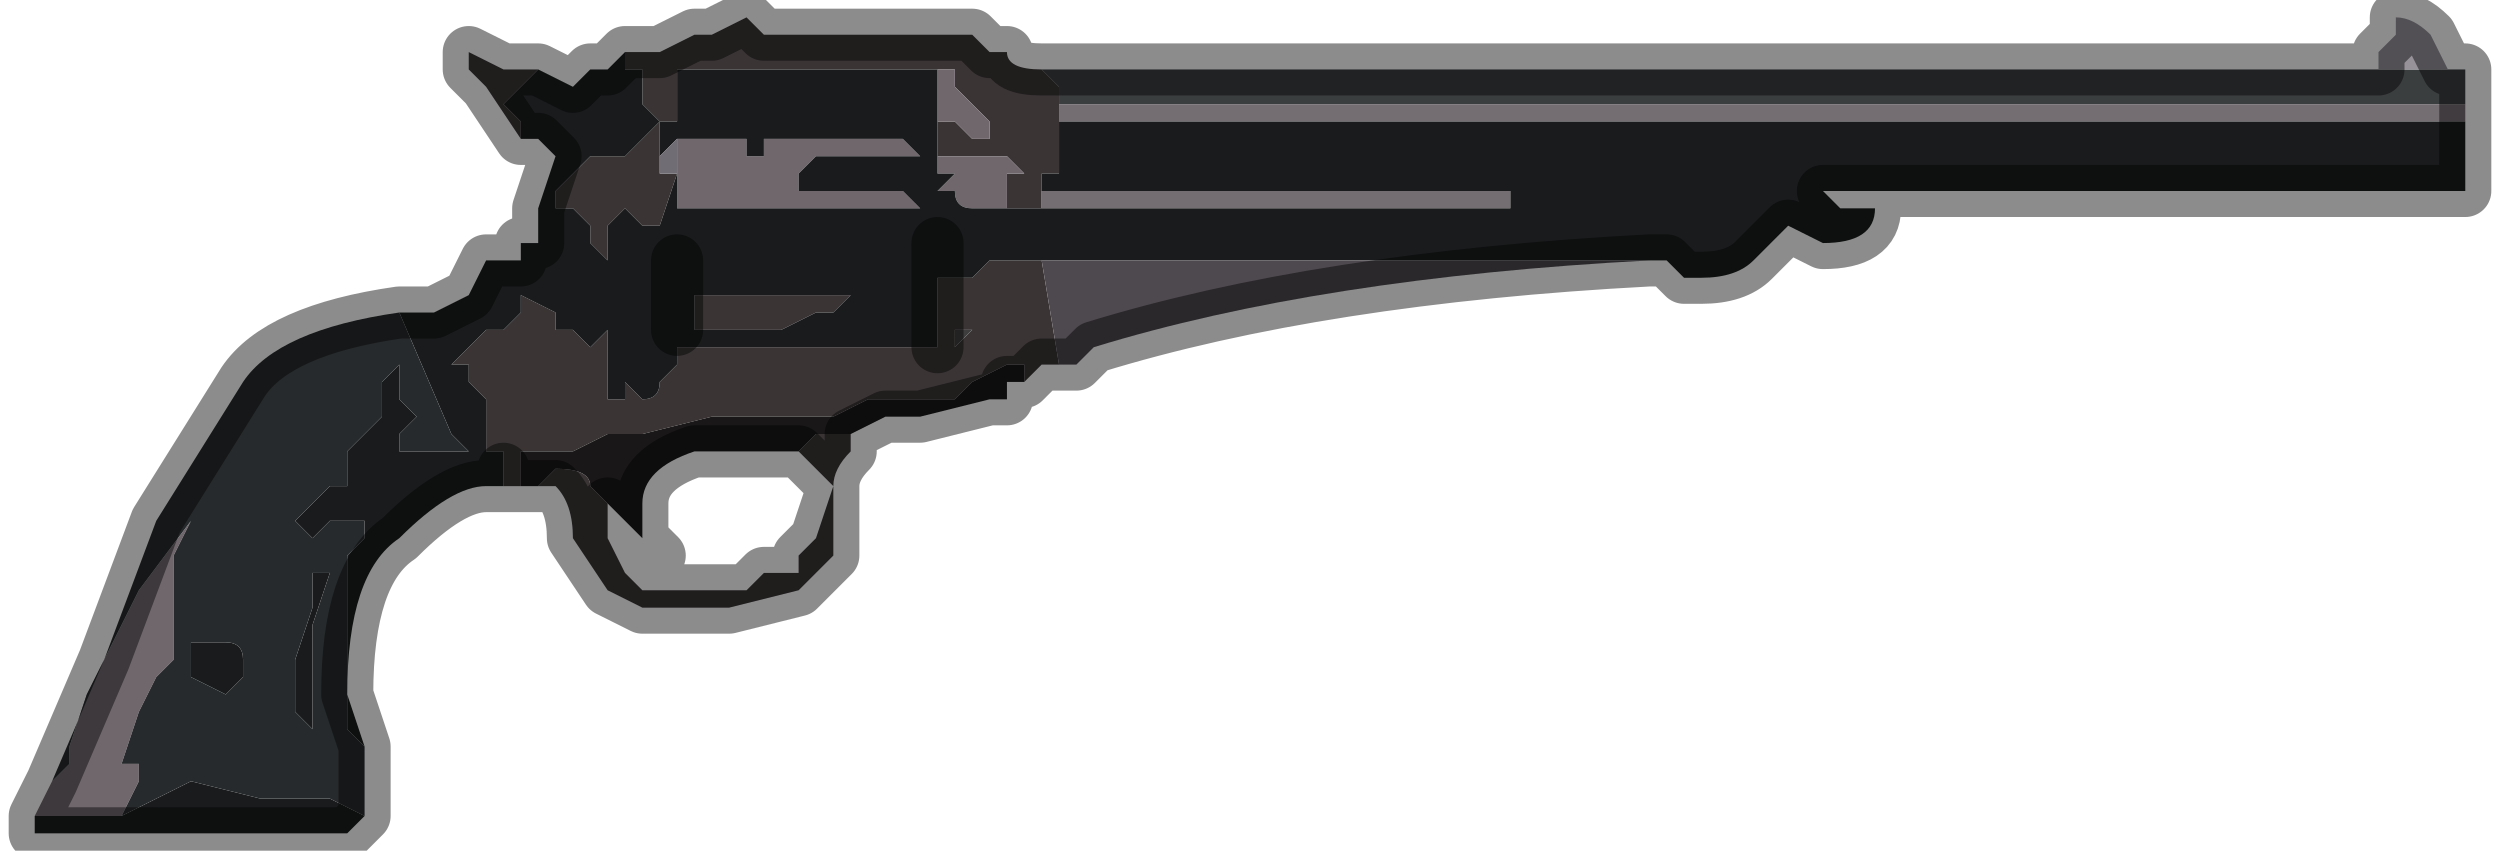 <?xml version="1.0" encoding="UTF-8" standalone="no"?>
<svg xmlns:xlink="http://www.w3.org/1999/xlink" height="2.45px" width="7.2px" xmlns="http://www.w3.org/2000/svg">
  <g transform="matrix(1.0, 0.0, 0.0, 1.0, 2.0, 1.3)">
    <path d="M-0.2 -1.15 L-0.1 -1.15 0.0 -1.2 0.05 -1.2 0.15 -1.25 0.2 -1.2 0.3 -1.2 0.35 -1.2 0.5 -1.2 0.55 -1.2 0.6 -1.2 0.8 -1.2 0.8 -1.2 0.85 -1.15 0.9 -1.15 Q0.9 -1.1 1.0 -1.1 L1.0 -1.1 1.05 -1.05 1.05 -1.0 1.05 -0.95 1.05 -0.8 1.0 -0.8 1.0 -0.75 1.0 -0.7 0.9 -0.7 0.9 -0.8 0.95 -0.8 0.9 -0.85 0.9 -0.85 0.85 -0.85 0.75 -0.85 0.7 -0.85 0.7 -0.95 0.75 -0.95 0.8 -0.9 0.85 -0.9 0.85 -0.95 0.8 -1.0 0.75 -1.05 0.75 -1.1 0.7 -1.1 0.7 -1.1 -0.05 -1.1 -0.05 -0.95 -0.1 -0.95 -0.1 -0.85 -0.1 -0.8 -0.05 -0.8 -0.1 -0.65 -0.1 -0.65 -0.15 -0.65 -0.15 -0.65 -0.2 -0.7 -0.25 -0.65 -0.25 -0.55 -0.3 -0.6 -0.3 -0.65 -0.35 -0.7 -0.4 -0.7 -0.4 -0.75 -0.35 -0.8 -0.3 -0.85 -0.25 -0.85 -0.25 -0.85 -0.2 -0.85 -0.2 -0.85 -0.15 -0.9 -0.15 -0.9 -0.1 -0.95 -0.15 -1.0 -0.15 -1.05 -0.15 -1.1 -0.2 -1.1 -0.2 -1.15 M1.05 -0.25 L1.05 -0.25 1.0 -0.25 0.95 -0.2 0.95 -0.25 0.9 -0.25 0.8 -0.2 0.75 -0.15 0.7 -0.15 0.6 -0.15 0.5 -0.15 0.4 -0.1 0.3 -0.1 0.25 -0.1 0.2 -0.1 0.15 -0.1 0.05 -0.1 -0.15 -0.05 -0.25 -0.05 -0.35 0.0 -0.45 0.0 -0.5 0.0 -0.5 0.1 -0.55 0.1 -0.55 0.05 -0.55 0.0 -0.6 0.0 -0.6 -0.1 -0.6 -0.15 -0.65 -0.2 -0.65 -0.25 -0.7 -0.25 -0.65 -0.3 -0.65 -0.3 -0.6 -0.35 -0.55 -0.35 -0.55 -0.35 -0.5 -0.4 -0.5 -0.45 -0.4 -0.4 -0.4 -0.35 -0.35 -0.35 -0.3 -0.3 -0.25 -0.35 -0.25 -0.25 -0.25 -0.15 -0.2 -0.15 -0.2 -0.2 -0.15 -0.15 -0.15 -0.15 Q-0.1 -0.15 -0.1 -0.2 L-0.05 -0.25 -0.05 -0.35 -0.05 -0.3 0.7 -0.3 0.7 -0.3 0.7 -0.35 0.7 -0.5 0.8 -0.5 0.85 -0.55 0.9 -0.55 0.95 -0.55 1.0 -0.55 1.05 -0.25 1.05 -0.25 M0.45 -0.05 L0.45 0.0 Q0.4 0.05 0.4 0.1 L0.4 0.3 0.3 0.4 0.1 0.45 0.0 0.45 -0.05 0.45 -0.15 0.45 -0.25 0.4 -0.35 0.25 Q-0.35 0.15 -0.4 0.1 L-0.4 0.1 -0.45 0.1 -0.4 0.05 Q-0.3 0.05 -0.3 0.1 L-0.25 0.15 -0.25 0.25 -0.2 0.35 -0.15 0.4 0.0 0.4 0.15 0.4 0.2 0.35 0.3 0.35 0.3 0.3 0.35 0.25 0.4 0.1 0.35 0.05 0.3 0.0 0.35 -0.05 0.4 -0.05 0.45 -0.05 M-0.5 -0.9 L-0.6 -1.05 -0.65 -1.1 -0.65 -1.15 -0.55 -1.1 -0.5 -1.1 -0.45 -1.1 -0.55 -1.0 -0.5 -0.95 -0.5 -0.9 M0.45 -0.45 L0.4 -0.4 0.35 -0.4 0.25 -0.35 0.35 -0.35 0.0 -0.35 0.0 -0.45 0.45 -0.45 M0.7 -0.35 L0.75 -0.35 0.75 -0.3 0.8 -0.35 0.85 -0.35 0.9 -0.35 0.95 -0.35 0.95 -0.35 0.85 -0.35 0.7 -0.35 M-0.05 -0.35 L-0.05 -0.35" fill="#3a3435" fill-rule="evenodd" stroke="none"/>
    <path d="M1.0 -1.1 L4.85 -1.1 5.05 -1.1 5.1 -1.1 5.1 -1.0 1.05 -1.0 1.05 -1.05 1.0 -1.1" fill="#3b3e3f" fill-rule="evenodd" stroke="none"/>
    <path d="M5.1 -1.0 L5.1 -0.95 1.05 -0.95 1.05 -1.0 5.1 -1.0 M1.0 -0.7 L1.0 -0.75 2.35 -0.75 2.35 -0.7 1.0 -0.7 M1.0 -0.8 L1.05 -0.8 3.05 -0.8 3.05 -0.8 1.0 -0.8" fill="#746e73" fill-rule="evenodd" stroke="none"/>
    <path d="M-1.9 1.05 L-1.85 0.95 Q-1.85 0.95 -1.8 0.9 -1.8 0.9 -1.8 0.85 L-1.75 0.7 -1.7 0.6 -1.7 0.6 -1.6 0.4 -1.45 0.2 -1.45 0.2 -1.5 0.3 -1.5 0.45 -1.5 0.55 -1.55 0.55 -1.5 0.55 -1.5 0.6 -1.55 0.65 -1.6 0.75 -1.65 0.9 -1.6 0.9 -1.6 0.95 -1.65 1.05 -1.9 1.05 M0.7 -1.1 L0.75 -1.1 0.75 -1.05 0.8 -1.0 0.85 -0.95 0.85 -0.9 0.8 -0.9 0.75 -0.95 0.7 -0.95 0.7 -1.1 M0.7 -0.85 L0.75 -0.85 0.85 -0.85 0.9 -0.85 0.9 -0.85 0.95 -0.8 0.9 -0.8 0.9 -0.7 0.85 -0.7 0.8 -0.7 Q0.75 -0.7 0.75 -0.75 L0.75 -0.75 0.7 -0.75 0.75 -0.8 0.75 -0.8 0.7 -0.8 0.7 -0.85 M-0.05 -0.9 L-0.05 -0.9 0.05 -0.9 0.1 -0.9 0.15 -0.9 0.15 -0.85 0.15 -0.85 0.2 -0.85 0.2 -0.9 0.3 -0.9 0.3 -0.9 0.6 -0.9 0.6 -0.9 0.65 -0.85 0.65 -0.85 0.6 -0.85 0.45 -0.85 0.35 -0.85 0.3 -0.8 0.3 -0.75 0.4 -0.75 0.6 -0.75 0.65 -0.7 0.65 -0.7 0.6 -0.7 0.15 -0.7 0.05 -0.7 0.05 -0.7 0.0 -0.7 0.0 -0.7 -0.05 -0.7 -0.05 -0.8 -0.05 -0.9" fill="#70676d" fill-rule="evenodd" stroke="none"/>
    <path d="M5.1 -0.95 L5.1 -0.75 3.25 -0.75 3.3 -0.7 3.4 -0.7 Q3.4 -0.6 3.25 -0.6 L3.15 -0.65 3.05 -0.55 Q3.0 -0.5 2.9 -0.5 L2.85 -0.5 2.8 -0.55 2.8 -0.55 2.8 -0.55 2.75 -0.55 1.0 -0.55 0.95 -0.55 0.9 -0.55 0.85 -0.55 0.8 -0.5 0.7 -0.5 0.7 -0.6 0.7 -0.3 0.7 -0.3 -0.05 -0.3 -0.05 -0.35 -0.05 -0.25 -0.1 -0.2 Q-0.1 -0.15 -0.15 -0.15 L-0.15 -0.15 -0.2 -0.2 -0.2 -0.15 -0.25 -0.15 -0.25 -0.25 -0.25 -0.35 -0.3 -0.3 -0.35 -0.35 -0.4 -0.35 -0.4 -0.4 -0.5 -0.45 -0.5 -0.4 -0.55 -0.35 -0.55 -0.35 -0.6 -0.35 -0.65 -0.3 -0.65 -0.3 -0.7 -0.25 -0.65 -0.25 -0.65 -0.2 -0.6 -0.15 -0.6 -0.1 -0.6 0.0 -0.55 0.0 -0.55 0.05 -0.55 0.1 -0.6 0.1 Q-0.7 0.1 -0.85 0.25 -1.0 0.35 -1.0 0.7 L-0.95 0.85 -1.0 0.8 -1.0 0.3 -0.95 0.25 -0.95 0.2 -1.0 0.2 -1.05 0.2 -1.1 0.25 -1.15 0.2 -1.05 0.1 -1.05 0.1 -1.0 0.1 -1.0 0.0 -0.95 -0.05 -0.9 -0.1 -0.9 -0.2 -0.85 -0.25 -0.85 -0.15 -0.8 -0.1 -0.85 -0.05 -0.85 0.0 -0.8 0.0 -0.75 0.0 -0.7 0.0 -0.7 0.0 -0.65 0.0 -0.7 -0.05 -0.85 -0.4 -0.8 -0.4 -0.75 -0.4 -0.65 -0.45 -0.6 -0.55 -0.55 -0.55 -0.5 -0.55 -0.5 -0.6 -0.45 -0.6 -0.45 -0.7 -0.4 -0.85 -0.45 -0.9 -0.5 -0.9 -0.5 -0.9 -0.5 -0.95 -0.55 -1.0 -0.45 -1.1 -0.35 -1.05 Q-0.35 -1.05 -0.3 -1.1 L-0.25 -1.1 -0.2 -1.15 -0.2 -1.1 -0.15 -1.1 -0.15 -1.05 -0.15 -1.0 -0.1 -0.95 -0.15 -0.9 -0.15 -0.9 -0.2 -0.85 -0.2 -0.85 -0.25 -0.85 -0.25 -0.85 -0.3 -0.85 -0.35 -0.8 -0.4 -0.75 -0.4 -0.7 -0.35 -0.7 -0.3 -0.65 -0.3 -0.6 -0.25 -0.55 -0.25 -0.65 -0.2 -0.7 -0.15 -0.65 -0.15 -0.65 -0.1 -0.65 -0.1 -0.65 -0.05 -0.8 -0.1 -0.8 -0.05 -0.8 -0.05 -0.7 0.0 -0.7 0.0 -0.7 0.05 -0.7 0.05 -0.7 0.15 -0.7 0.6 -0.7 0.65 -0.7 0.65 -0.7 0.6 -0.75 0.4 -0.75 0.3 -0.75 0.3 -0.8 0.35 -0.85 0.45 -0.85 0.6 -0.85 0.65 -0.85 0.65 -0.85 0.6 -0.9 0.6 -0.9 0.3 -0.9 0.3 -0.9 0.2 -0.9 0.2 -0.85 0.15 -0.85 0.15 -0.85 0.15 -0.9 0.1 -0.9 0.05 -0.9 -0.05 -0.9 -0.05 -0.9 -0.05 -0.9 -0.1 -0.85 -0.1 -0.95 -0.05 -0.95 -0.05 -1.1 0.7 -1.1 0.7 -1.1 0.7 -0.95 0.7 -0.85 0.7 -0.8 0.75 -0.8 0.75 -0.8 0.7 -0.75 0.75 -0.75 0.75 -0.75 Q0.75 -0.7 0.8 -0.7 L0.85 -0.7 0.9 -0.7 1.0 -0.7 2.35 -0.7 2.35 -0.75 1.0 -0.75 1.0 -0.8 3.05 -0.8 3.05 -0.8 1.05 -0.8 1.05 -0.95 5.1 -0.95 M-0.95 1.05 L-0.95 1.05 -1.0 1.1 -1.9 1.1 -1.9 1.05 -1.65 1.05 -1.55 1.0 -1.45 0.95 -1.25 1.0 -1.15 1.0 -1.1 1.0 -1.05 1.0 -0.95 1.05 M0.45 -0.45 L0.0 -0.45 0.0 -0.35 0.35 -0.35 0.25 -0.35 0.35 -0.4 0.4 -0.4 0.45 -0.45 M-0.05 -0.35 L-0.05 -0.55 -0.05 -0.35 M-1.45 0.6 L-1.45 0.55 -1.4 0.55 -1.35 0.55 Q-1.3 0.55 -1.3 0.6 L-1.3 0.65 -1.35 0.7 -1.45 0.65 -1.45 0.6 M-1.05 0.35 L-1.1 0.5 -1.1 0.7 -1.1 0.8 -1.15 0.75 -1.15 0.6 -1.1 0.45 -1.1 0.35 -1.05 0.35" fill="#191b1c" fill-rule="evenodd" stroke="none"/>
    <path d="M0.7 -0.35 L0.85 -0.35 0.95 -0.35 0.95 -0.35 0.9 -0.35 0.85 -0.35 0.8 -0.35 0.75 -0.3 0.75 -0.35 0.7 -0.35 0.7 -0.35" fill="#3e3e3f" fill-rule="evenodd" stroke="none"/>
    <path d="M0.95 -0.2 L0.95 -0.2 0.95 -0.2 0.9 -0.2 0.9 -0.15 0.85 -0.15 0.65 -0.1 0.6 -0.1 0.55 -0.1 0.45 -0.05 0.4 -0.05 0.35 -0.05 0.3 0.0 0.3 0.0 0.25 0.0 0.2 0.0 0.15 0.0 0.0 0.0 Q-0.15 0.05 -0.15 0.15 L-0.15 0.25 -0.1 0.3 -0.1 0.3 -0.2 0.2 -0.25 0.15 -0.25 0.15 -0.3 0.1 Q-0.3 0.05 -0.4 0.05 L-0.45 0.1 -0.5 0.1 -0.5 0.0 -0.45 0.0 -0.35 0.0 -0.25 -0.05 -0.15 -0.05 0.05 -0.1 0.15 -0.1 0.2 -0.1 0.25 -0.1 0.3 -0.1 0.4 -0.1 0.5 -0.15 0.6 -0.15 0.7 -0.15 0.75 -0.15 0.8 -0.2 0.9 -0.25 0.95 -0.25 0.95 -0.2" fill="#191717" fill-rule="evenodd" stroke="none"/>
    <path d="M2.75 -0.55 Q1.8 -0.5 1.15 -0.3 L1.1 -0.25 1.05 -0.25 1.05 -0.25 1.0 -0.55 2.75 -0.55" fill="#4e494f" fill-rule="evenodd" stroke="none"/>
    <path d="M4.85 -1.1 L4.85 -1.15 4.9 -1.2 4.9 -1.25 Q4.95 -1.25 5.0 -1.2 L5.05 -1.1 4.85 -1.1" fill="#97929a" fill-rule="evenodd" stroke="none"/>
    <path d="M-0.95 0.85 L-0.95 1.05 -1.05 1.0 -1.1 1.0 -1.15 1.0 -1.25 1.0 -1.45 0.95 -1.55 1.0 -1.65 1.05 -1.6 0.95 -1.6 0.9 -1.65 0.9 -1.6 0.75 -1.55 0.65 -1.5 0.6 -1.5 0.55 -1.55 0.55 -1.5 0.55 -1.5 0.45 -1.5 0.3 -1.45 0.2 -1.45 0.2 -1.6 0.4 -1.7 0.6 -1.7 0.6 -1.75 0.7 -1.8 0.85 Q-1.8 0.9 -1.8 0.9 -1.85 0.95 -1.85 0.95 L-1.7 0.6 -1.55 0.2 -1.3 -0.2 Q-1.2 -0.35 -0.85 -0.4 L-0.85 -0.4 -0.7 -0.05 -0.65 0.0 -0.7 0.0 -0.7 0.0 -0.75 0.0 -0.8 0.0 -0.85 0.0 -0.85 -0.05 -0.8 -0.1 -0.85 -0.15 -0.85 -0.25 -0.9 -0.2 -0.9 -0.1 -0.95 -0.05 -1.0 0.0 -1.0 0.1 -1.05 0.1 -1.05 0.1 -1.15 0.2 -1.1 0.25 -1.05 0.2 -1.0 0.2 -0.95 0.2 -0.95 0.25 -1.0 0.3 -1.0 0.8 -0.95 0.85 M-1.45 0.6 L-1.45 0.65 -1.35 0.7 -1.3 0.65 -1.3 0.6 Q-1.3 0.55 -1.35 0.55 L-1.4 0.55 -1.45 0.55 -1.45 0.6 M-1.05 0.35 L-1.1 0.35 -1.1 0.45 -1.15 0.6 -1.15 0.75 -1.1 0.8 -1.1 0.7 -1.1 0.5 -1.05 0.35" fill="#272a2c" fill-rule="evenodd" stroke="none"/>
    <path d="M-0.1 -0.8 L-0.1 -0.85 -0.05 -0.9 -0.05 -0.9 -0.05 -0.8 -0.1 -0.8" fill="#716d74" fill-rule="evenodd" stroke="none"/>
    <path d="M-0.2 -1.15 L-0.1 -1.15 0.0 -1.2 0.05 -1.2 0.15 -1.25 0.2 -1.2 0.3 -1.2 0.35 -1.2 0.5 -1.2 0.55 -1.2 0.6 -1.2 0.8 -1.2 0.8 -1.2 0.85 -1.15 0.9 -1.15 Q0.9 -1.1 1.0 -1.1 L1.0 -1.1 4.85 -1.1 4.85 -1.15 4.9 -1.2 4.9 -1.25 Q4.95 -1.25 5.0 -1.2 L5.05 -1.1 5.1 -1.1 5.1 -1.0 5.1 -0.95 5.1 -0.75 3.25 -0.75 3.3 -0.7 3.4 -0.7 Q3.4 -0.6 3.25 -0.6 L3.15 -0.65 3.05 -0.55 Q3.0 -0.5 2.9 -0.5 L2.85 -0.5 2.8 -0.55 2.8 -0.55 2.75 -0.55 Q1.8 -0.5 1.15 -0.3 L1.1 -0.25 1.05 -0.25 1.05 -0.25 1.0 -0.25 0.95 -0.2 0.95 -0.2 0.95 -0.2 0.9 -0.2 0.9 -0.15 0.85 -0.15 0.65 -0.1 0.6 -0.1 0.55 -0.1 0.45 -0.05 0.45 0.0 Q0.4 0.05 0.4 0.1 L0.4 0.3 0.3 0.4 0.1 0.45 0.0 0.45 -0.05 0.45 -0.15 0.45 -0.25 0.4 -0.35 0.25 Q-0.35 0.15 -0.4 0.1 L-0.4 0.1 -0.45 0.1 -0.5 0.1 -0.55 0.1 -0.55 0.05 -0.55 0.1 -0.6 0.1 Q-0.7 0.1 -0.85 0.25 -1.0 0.35 -1.0 0.7 L-0.95 0.85 -0.95 1.05 -0.95 1.05 -1.0 1.1 -1.9 1.1 -1.9 1.05 -1.85 0.95 -1.7 0.6 -1.55 0.2 -1.3 -0.2 Q-1.2 -0.35 -0.85 -0.4 L-0.85 -0.4 -0.8 -0.4 -0.75 -0.4 -0.65 -0.45 -0.6 -0.55 -0.55 -0.55 -0.5 -0.55 -0.5 -0.6 -0.45 -0.6 -0.45 -0.7 -0.4 -0.85 -0.45 -0.9 -0.5 -0.9 -0.5 -0.9 -0.6 -1.05 -0.65 -1.1 -0.65 -1.15 -0.55 -1.1 -0.5 -1.1 -0.45 -1.1 -0.35 -1.05 Q-0.35 -1.05 -0.3 -1.1 L-0.25 -1.1 -0.2 -1.15 M-0.25 0.15 L-0.25 0.15 -0.2 0.2 -0.1 0.3 -0.1 0.3 -0.15 0.25 -0.15 0.15 Q-0.15 0.05 0.0 0.0 L0.15 0.0 0.2 0.0 0.25 0.0 0.3 0.0 0.3 0.0 0.35 0.05 0.4 0.1 0.35 0.25 0.3 0.3 0.3 0.35 0.2 0.35 0.15 0.4 0.0 0.4 -0.15 0.4 -0.2 0.35 -0.25 0.25 -0.25 0.15 M0.7 -0.5 L0.7 -0.35 0.7 -0.3 0.7 -0.6 0.7 -0.5 M-0.05 -0.35 L-0.05 -0.35 -0.05 -0.55 -0.05 -0.35 M0.7 -0.35 L0.7 -0.35 Z" fill="none" stroke="#000000" stroke-linecap="round" stroke-linejoin="round" stroke-opacity="0.451" stroke-width="0.15"/>
  </g>
</svg>
